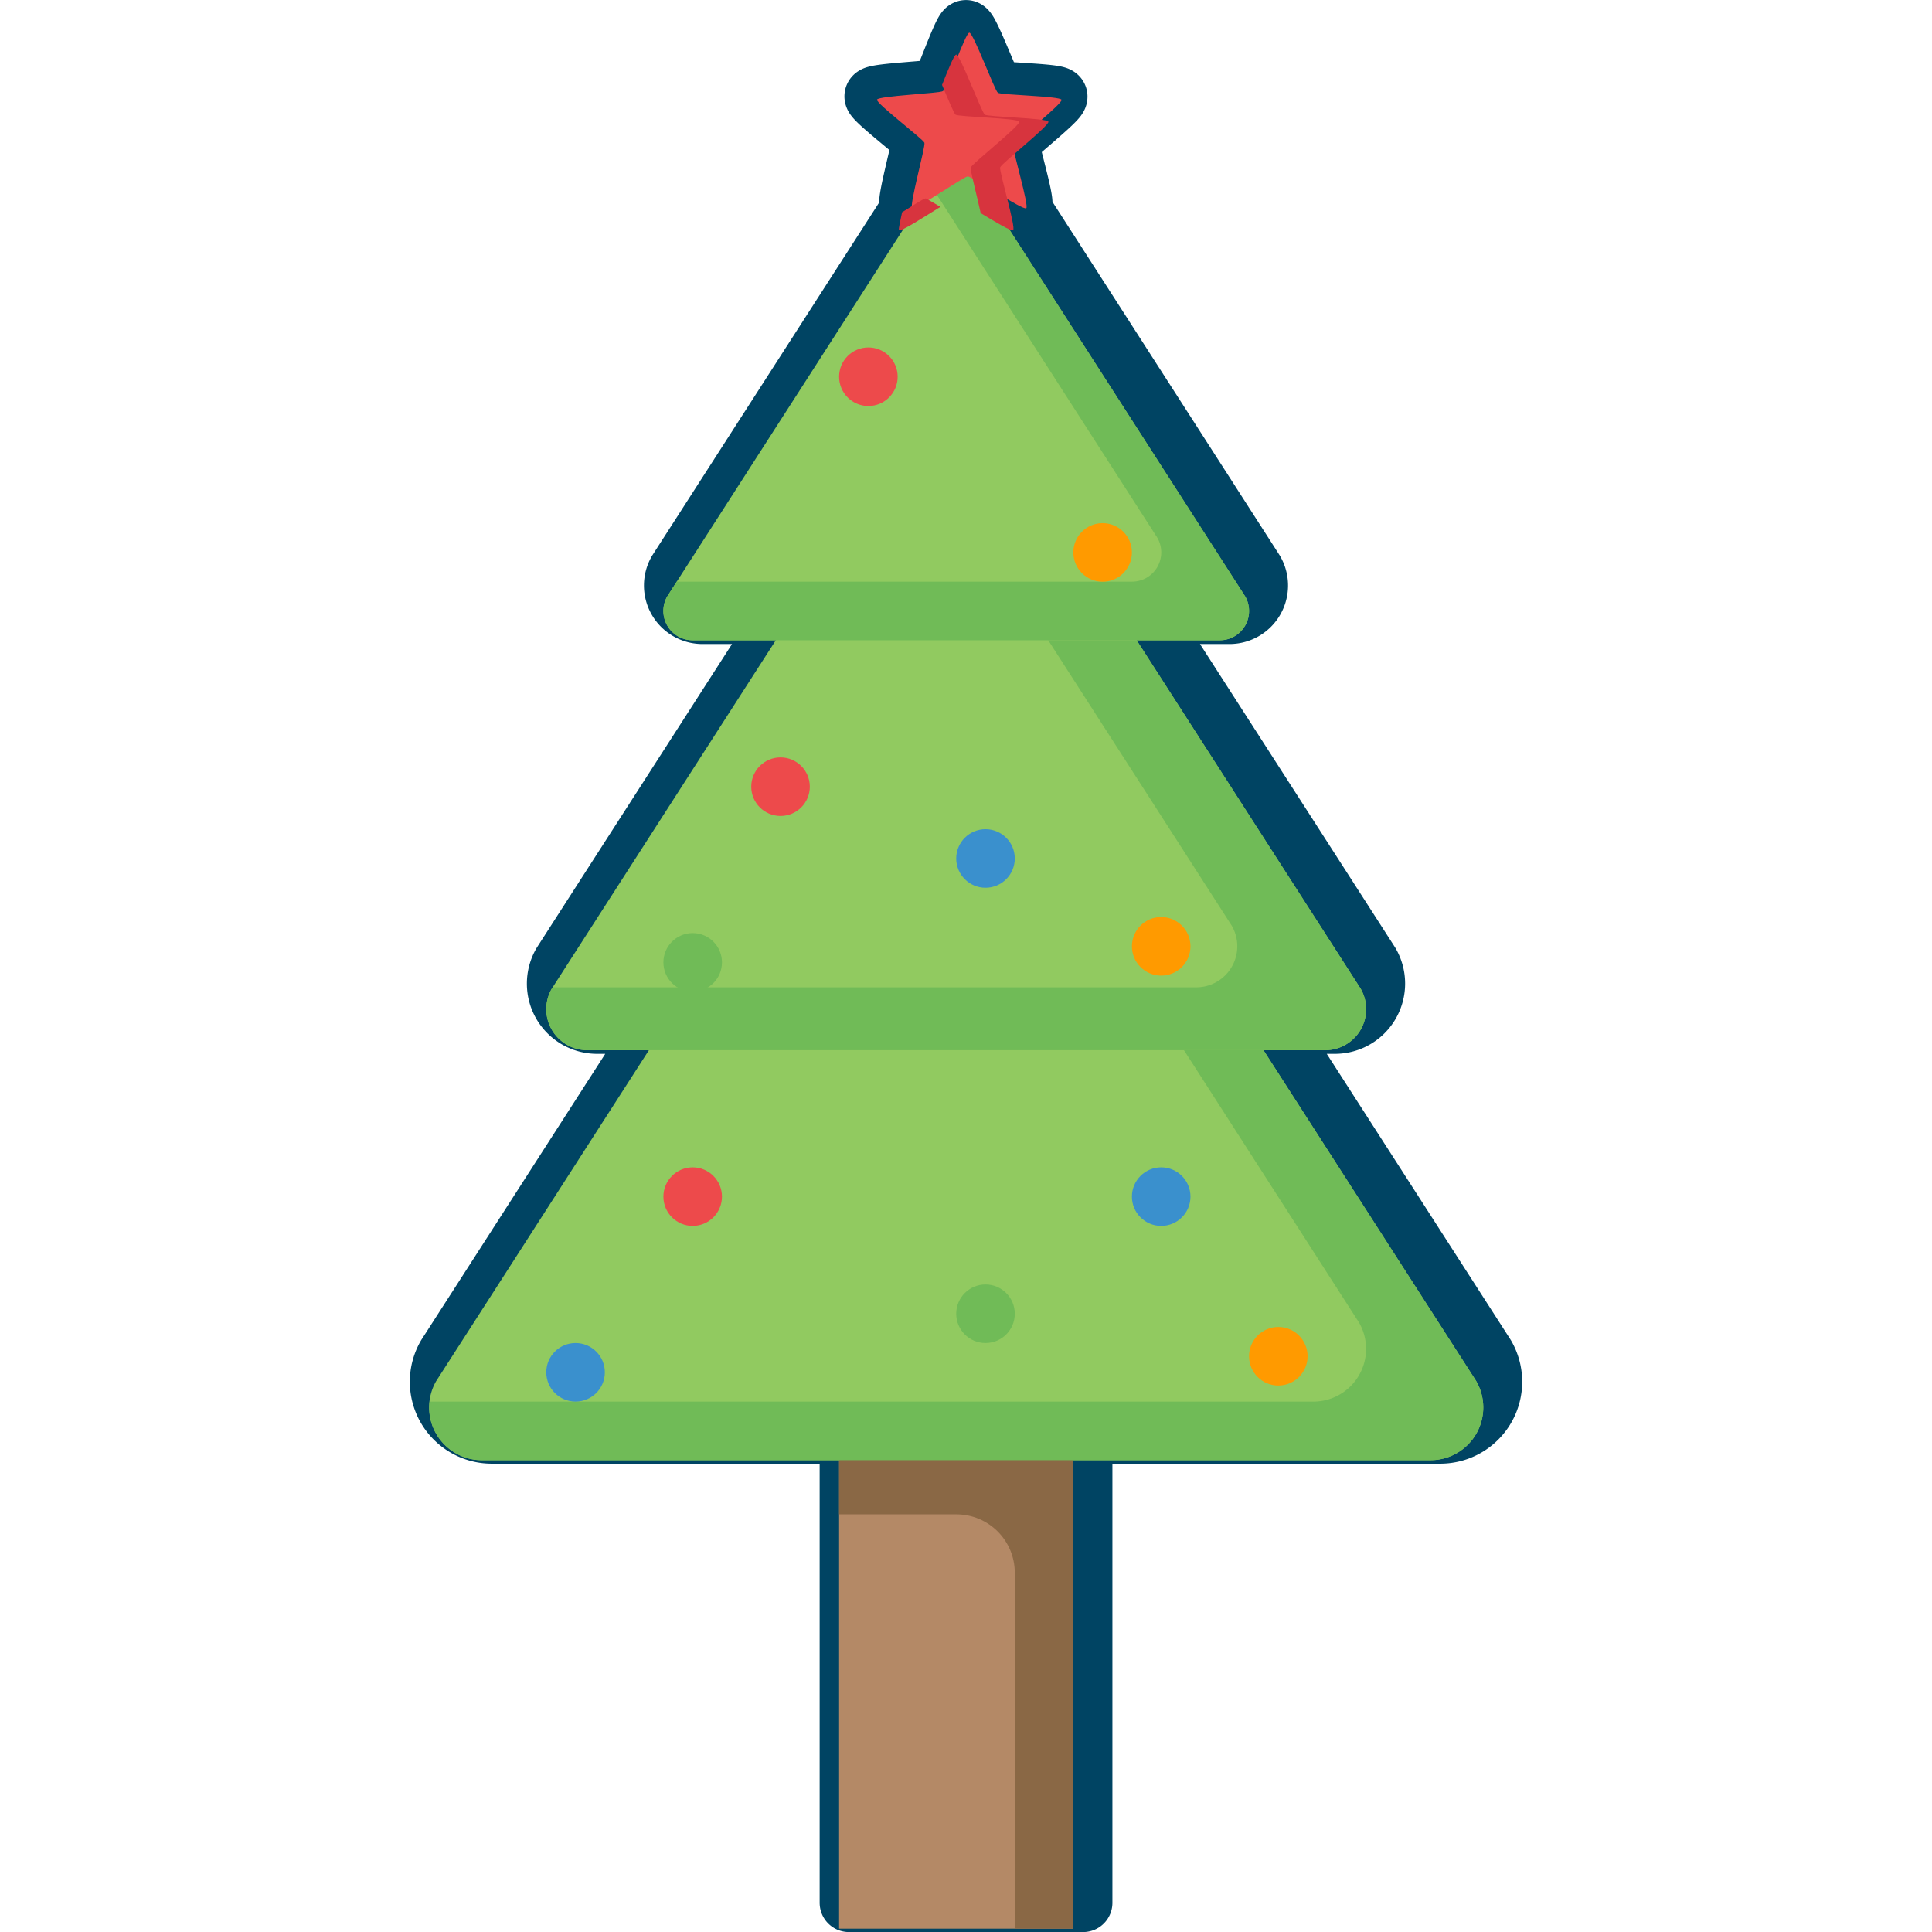 <svg xmlns="http://www.w3.org/2000/svg" width="32" height="32" id="christmas">
  <path fill="#b48966" stroke="#004463" stroke-linecap="round" stroke-linejoin="round" stroke-width=".97" d="M16 .486c-.063 0-.384.93-.435.967-.054.04-1.07.078-1.093.14-.022.06.764.656.784.716.02.064-.255 1.041-.203 1.082.005 0 .075-.044.095-.052l-3.932 6.116a.485.485 0 0 0 0 .485.485.485 0 0 0 .42.242h1.377l-3.71 5.77a.679.679 0 0 0 0 .68.679.679 0 0 0 .587.338h1.023L7.39 22.45a.873.873 0 0 0 0 .873.873.873 0 0 0 .756.435h5.915v7.758h3.879v-7.758h5.914a.873.873 0 0 0 .756-.435.873.873 0 0 0 0-.874l-3.523-5.479h1.023a.679.679 0 0 0 .587-.339.679.679 0 0 0 0-.68l-3.71-5.769h1.377a.485.485 0 0 0 .42-.242.485.485 0 0 0 0-.485L16.86 3.35a.46.46 0 0 0 .081.044c.053-.036-.233-.98-.214-1.04.02-.063.818-.692.8-.756-.018-.061-1.002-.08-1.053-.117-.054-.04-.408-.993-.474-.995z"></path>
  <g transform="translate(540.608 -1355.772)scale(.97)">
    <path fill="#b48966" d="M-543 1420.636h4v10h-4z"></path>
    <path fill="#91ca60" d="M-541 1408.236a.9.9 0 0 0-.78.45l-8.1 12.6a.9.9 0 0 0 0 .9.9.9 0 0 0 .78.45h16.2a.9.9 0 0 0 .779-.45.9.9 0 0 0 0-.9l-8.1-12.6a.9.9 0 0 0-.78-.45z"></path>
    <path fill="#8a6845" d="M-543 1422.089v1.472h2c.554 0 1 .446 1 1v6.075h1v-8.547h-4z"></path>
    <path fill="#70bb57" d="M-541 1408.235a.9.9 0 0 0-.672.305l7.55 11.746a.9.9 0 0 1 0 .9.9.9 0 0 1-.778.45H-549.992a.9.9 0 0 0 .113.55.9.9 0 0 0 .78.45H-532.9a.9.9 0 0 0 .779-.45.9.9 0 0 0 0-.9l-8.1-12.6a.9.9 0 0 0-.779-.45Z"></path>
    <path fill="#91ca60" d="M-541.034 1404.437a.7.7 0 0 0-.572.35l-6.3 9.798a.7.7 0 0 0 0 .701.7.7 0 0 0 .605.35H-534.7a.7.7 0 0 0 .606-.35.7.7 0 0 0 0-.7l-6.3-9.8a.7.7 0 0 0-.606-.35.7.7 0 0 0-.034 0z"></path>
    <path fill="#70bb57" d="M-541.033 1404.436a.7.7 0 0 0-.572.35l-.15.232 5.46 8.492a.7.7 0 0 1 0 .702.7.7 0 0 1-.605.35h-10.991l-.015.023a.7.7 0 0 0 0 .7.7.7 0 0 0 .605.35H-534.7a.7.7 0 0 0 .606-.35.7.7 0 0 0 0-.7l-6.3-9.8a.7.7 0 0 0-.606-.349.7.7 0 0 0-.033 0z"></path>
    <circle cx="-544" cy="1411.136" r=".5" fill="#ed4a4b"></circle>
    <circle cx="-537.5" cy="1413.862" r=".5" fill="#ff9a00"></circle>
    <circle cx="-540.5" cy="1412.362" r=".5" fill="#3a90cd"></circle>
    <circle cx="-545.5" cy="1414.136" r=".5" fill="#70bb57"></circle>
    <circle cx="-537.5" cy="1418.136" r=".5" fill="#3a90cd"></circle>
    <circle cx="-545.5" cy="1418.136" r=".5" fill="#ed4a4b"></circle>
    <circle cx="-540.5" cy="1420.136" r=".5" fill="#70bb57"></circle>
    <circle cx="-535.5" cy="1420.862" r=".5" fill="#ff9a00"></circle>
    <circle cx="-547.5" cy="1421.136" r=".5" fill="#3a90cd"></circle>
    <path fill="#91ca60" d="M-541.024 1400.636a.5.5 0 0 0-.41.25l-4.5 7a.5.5 0 0 0 0 .5.5.5 0 0 0 .434.25h9a.5.5 0 0 0 .433-.25.5.5 0 0 0 0-.5l-4.5-7a.5.5 0 0 0-.433-.25.5.5 0 0 0-.024 0z"></path>
    <path fill="#70bb57" d="M-541.023 1400.635a.5.5 0 0 0-.405.243l3.862 6.007a.5.5 0 0 1 0 .5.5.5 0 0 1-.434.25h-7.773l-.16.25a.5.5 0 0 0 0 .5.5.5 0 0 0 .433.25h9a.5.5 0 0 0 .434-.25.5.5 0 0 0 0-.5l-4.5-7a.5.5 0 0 0-.434-.25.5.5 0 0 0-.023 0z"></path>
    <path fill="#ed4a4b" d="M-539.805 1401.259c-.056.038-.929-.544-.997-.544-.065 0-.898.582-.95.542-.054-.042.23-1.052.209-1.116-.02-.063-.831-.675-.81-.737.024-.064 1.072-.106 1.127-.146.053-.039.385-.999.45-.997.069.002.432.986.487 1.026.053.039 1.07.057 1.088.12.019.066-.804.715-.825.78-.02.063.275 1.035.221 1.072z"></path>
    <circle cx="-542.5" cy="1404.136" r=".5" fill="#ed4a4b"></circle>
    <circle cx="-538.5" cy="1407.136" r=".5" fill="#ff9a00"></circle>
    <path fill="#d7343e" d="M-541 1398.635c-.035 0-.139.258-.242.518.102.243.204.488.23.508.053.038 1.07.058 1.088.12.02.066-.805.715-.826.78-.015.045.104.483.168.781.258.157.521.313.553.291.054-.036-.241-1.01-.221-1.072.021-.065.843-.714.824-.78-.018-.062-1.033-.081-1.086-.12-.055-.04-.42-1.023-.488-1.026zm-.525 2.456c-.028 0-.218.122-.399.236-.023.12-.068.293-.053.305.04.03.442-.234.707-.397-.094-.055-.238-.144-.255-.144z"></path>
  </g>
</svg>
